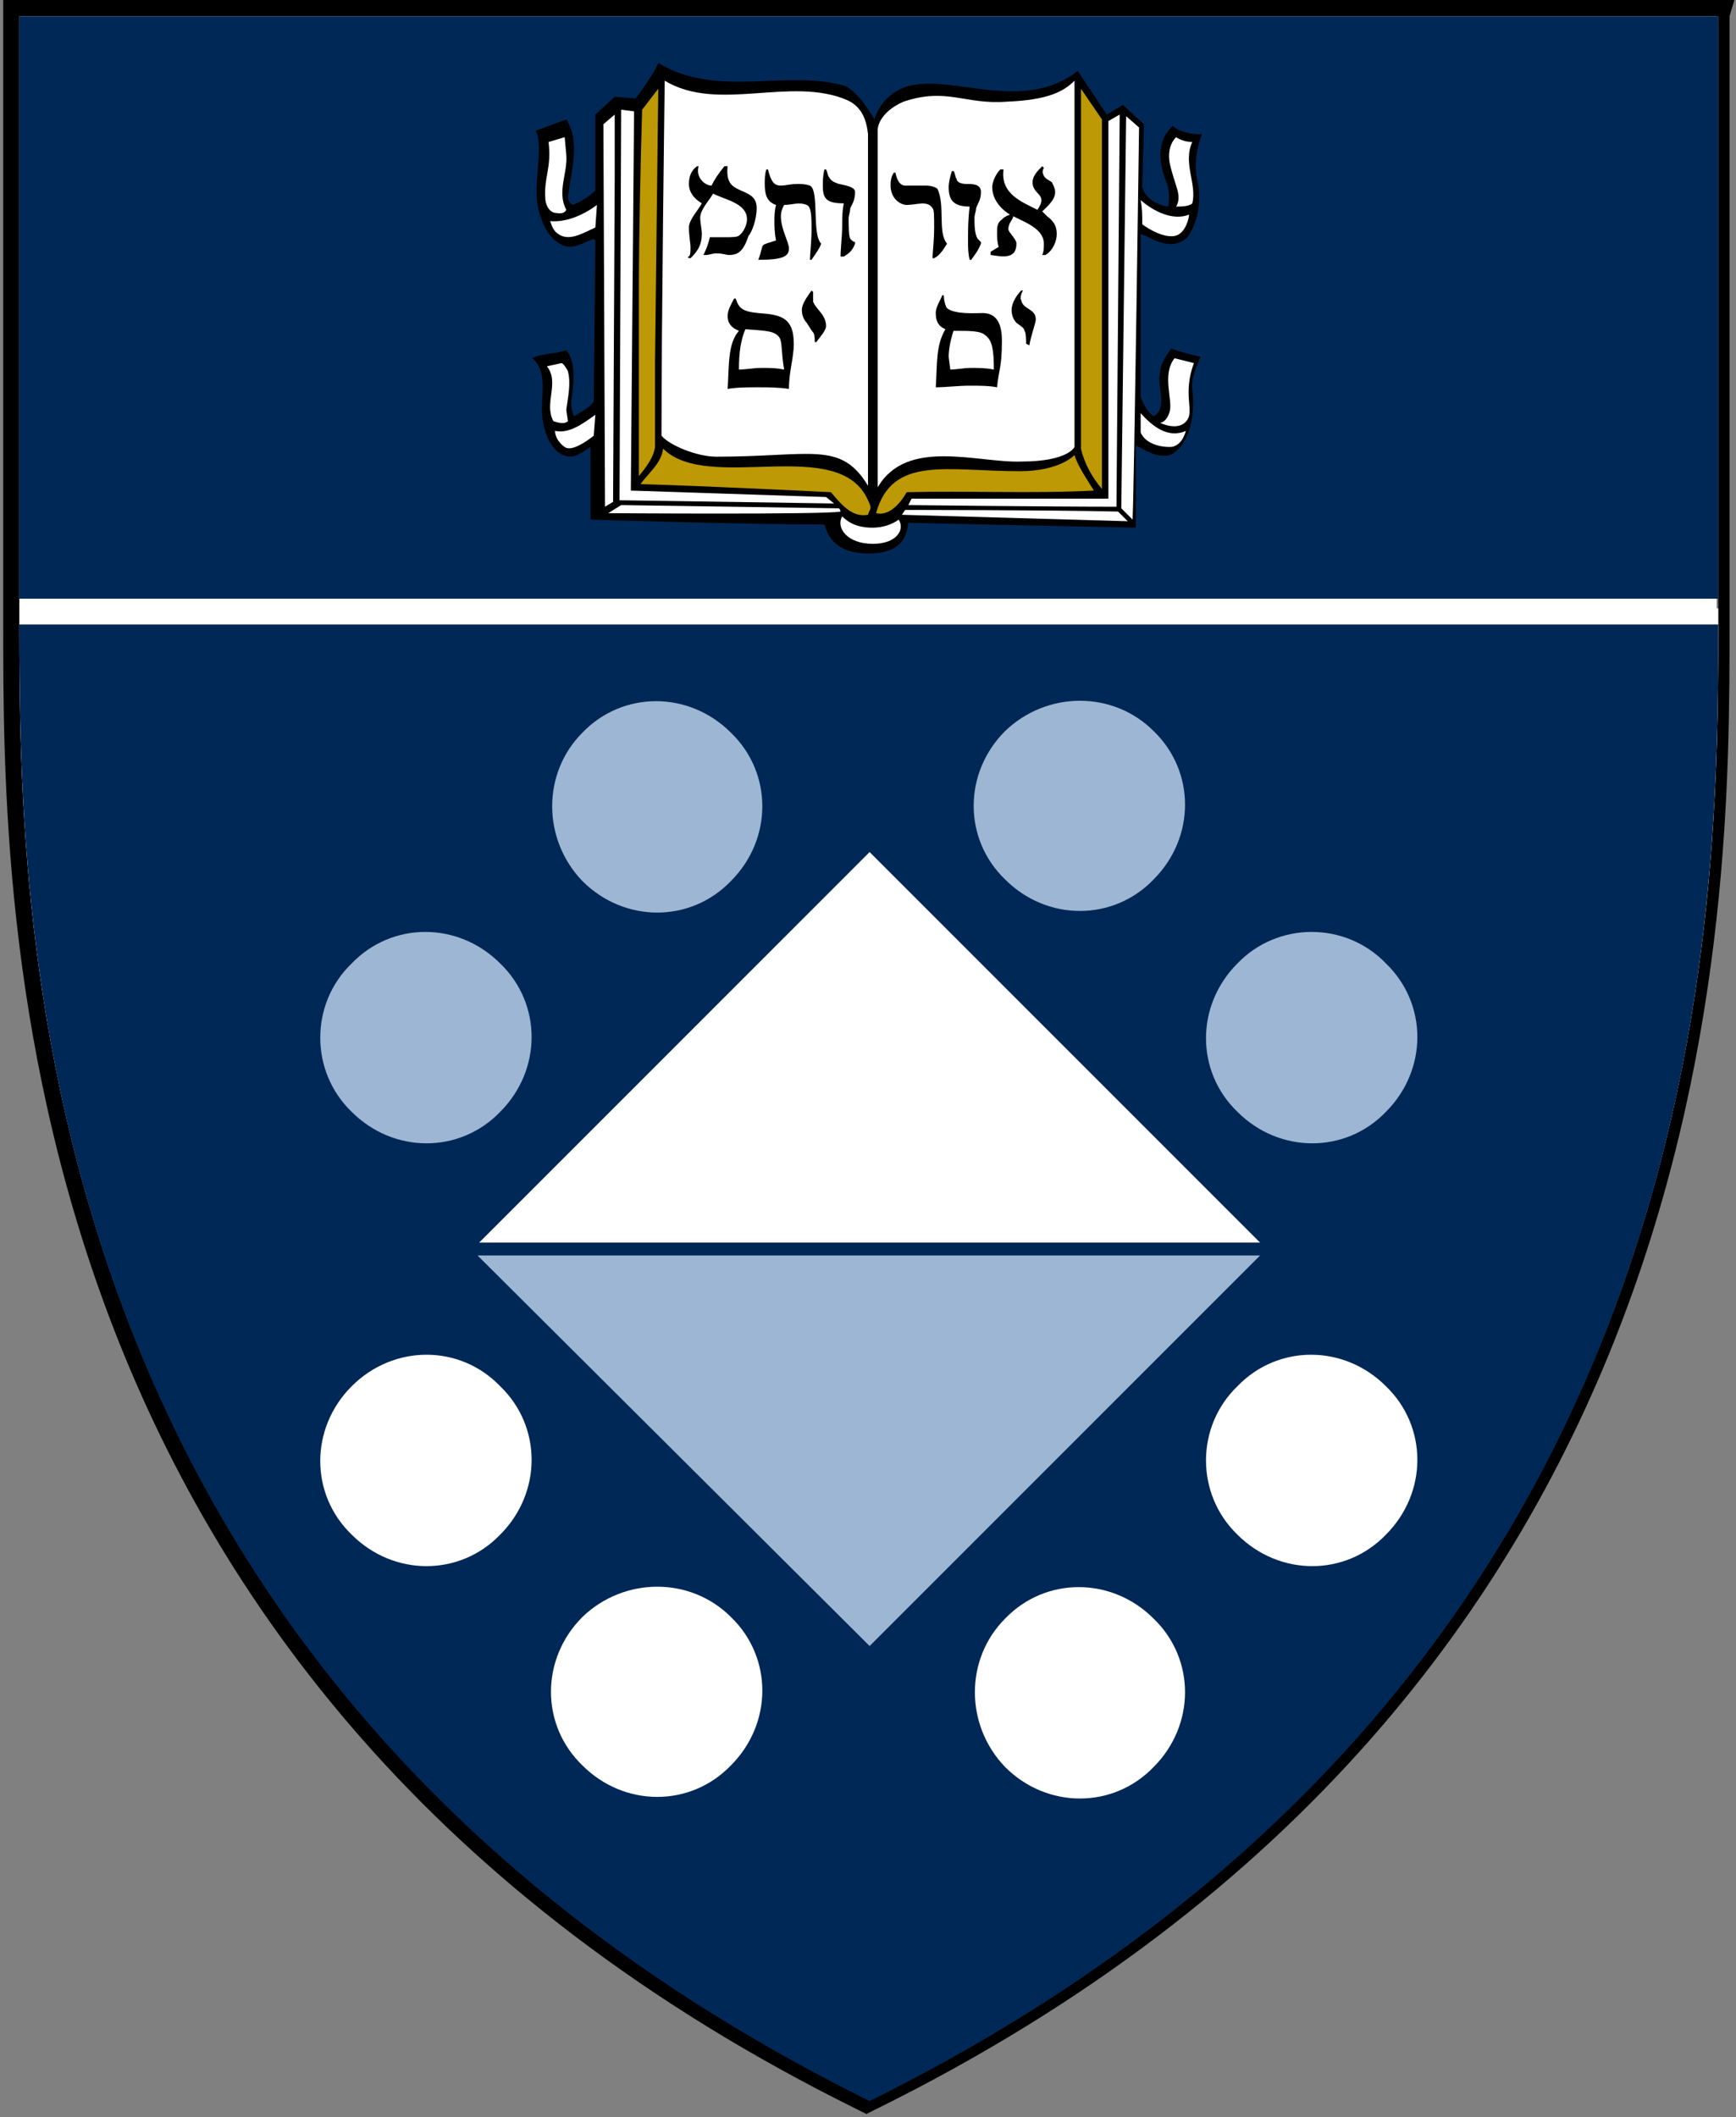 <?xml version="1.0" encoding="utf-8"?>
<!-- Generator: Adobe Illustrator 19.2.1, SVG Export Plug-In . SVG Version: 6.00 Build 0)  -->
<svg version="1.1" id="Layer_1" xmlns="http://www.w3.org/2000/svg" xmlns:xlink="http://www.w3.org/1999/xlink" x="0px" y="0px"
	 viewBox="0 0 107.6 131.2" style="enable-background:new 0 0 107.6 131.2;" xml:space="preserve">
<rect x="0" y="0" width="107.6" height="131.2" fill="#808080" stroke="none"/>
<style type="text/css">
	.st0{fill:#FFFFFF;}
	.st1{fill:#002856;}
	.st2{fill:#BC9905;}
	.st3{fill:#9CB6D3;}
</style>
<g>
	<g>
		<path d="M106.5,1v36.7c0,0.3,0,0.7,0,1c0,19.2-0.5,65.5-52.4,91.2l-0.2,0.1l-0.2-0.1C1.7,104.2,1.2,57.9,1.2,38.7c0-0.3,0-0.7,0-1
			V1H106.5 M107.5,0h-1H1.2h-1v1v36.7v1c0,18-0.1,65.8,52.9,92l0.2,0.1l0.4,0.2l0.4-0.2l0.2-0.1c53-26.2,52.9-74,52.9-92
			c0-0.2,0-0.5,0-0.7l0-0.3V1L107.5,0L107.5,0z"/>
	</g>
	<g>
		<path class="st0" d="M106.5,37.7c0,0.3,0,0.7,0,1c0,19.2-0.5,65.5-52.4,91.2l-0.2,0.1l-0.2-0.1C1.7,104.2,1.2,57.9,1.2,38.7
			c0-0.3,0-0.7,0-1V1h105.2V37.7z"/>
	</g>
	<g>
		<path class="st1" d="M106.5,38.7c0,19.5-0.6,65.7-52.6,91.5l0,0C1.8,104.4,1.2,58.2,1.2,38.7L106.5,38.7z"/>
	</g>
	<rect x="1.2" y="1" class="st1" width="105.3" height="36.1"/>
	<g>
		<path d="M52.3,5.3c0.9,0.3,1.9,2.1,1.9,2.1s0.5-2.1,3-2.2c2.6-0.2,6.5,1.6,9.6-0.8l1.8,2.7l1-0.6l1.3,1.2l-0.1,3.9
			c0.2,0.7,0.9,1.1,1.6,1.2c0,0,0.2-0.7-0.1-1.5c-0.6-1.5-0.5-2.7,0.4-3.5c0.2,0.3,1.3,0.6,1.8,0.5c-0.3,0.8-0.5,1.8-0.3,2.8
			c0.3,1.2,0.1,2.6-0.6,3.6c-0.7,0.7-1.7,0.4-2.4,0l-0.5-0.2v10.1c0.2,0.5,0.4,0.9,0.8,1.2c0.9-0.5,0.2-1.8,0.4-2.7
			c0-0.5,0.4-1.1,0.7-1.5c0.5,0.2,1.7,0.5,1.8,0.5c-0.1,0.4-0.6,1.2-0.5,2c0.3,2.7-0.8,3.9-1.4,4.1c-0.8,0.2-1.5-0.3-2.1-0.6v5.1
			l-14.1-0.3c-0.1,0.6-0.2,1.9-2.5,1.9c-2.3,0-2.6-1.5-2.7-1.8c-4.9,0-14.5-0.3-14.5-0.3v-4.5l0,0c-0.5,0.3-1,0.8-1.7,0.5
			c-0.7-0.3-1.2-1.3-1.3-2.5c-0.1-1.2,0.4-2.6-0.6-3.5c0.3-0.2,0.7-0.2,1.1-0.3c0.4,0,1-0.2,1-0.2c0.8,1,0.3,2.8,0.3,3.3
			c0,0.5,0.2,0.8,0.2,0.8c0.4-0.3,0.9-0.5,1.2-0.9l0.1-10l-0.1-0.1c-0.6,0.2-1.3,0.7-1.9,0.4c-0.7-0.3-1.3-1-1.6-2.6
			c-0.2-1.6,0.4-3.6-0.1-4.5l1.9-0.7c0.9,1.4,0.3,3.2,0.1,4.8c0,0.2,0.1,0.4,0.3,0.5c0.5-0.2,1-0.5,1.4-0.9l0-4.7l1.2-1.1l1.3,0.1
			c0,0,1.2-1.6,1.4-2.2C44.4,6.1,48.7,4.3,52.3,5.3"/>
		<path class="st0" d="M52.5,6.2c0.9,0.4,1.2,1.2,1.3,2.1v21.8c-1.7-2.8-3.5-1.8-9.4-1.8c-1.2,0-2.9-0.7-3.4-1.3
			C41,19.8,41.2,5,41.2,5C44.5,7,49,4.7,52.5,6.2"/>
		<path class="st0" d="M66.6,27.7c0,0-0.4,0.9-3.3,0.9c-2.7,0.1-7.1-1.5-8.9,1.6V8c0.1-0.8,0.9-1.4,1.6-1.7c2.7-0.9,3.8,0.2,6.4,0
			c2.5-0.1,3.5-0.6,4.2-1.3L66.6,27.7z"/>
		<path class="st2" d="M68.3,30.3c-0.6-0.7-1.1-1.6-1.3-2.5l0-22.3l1.3,1.9L68.3,30.3z"/>
		<path class="st2" d="M40.6,22.4v5.3c-0.1,0.7-0.6,1.3-1,1.8l0-11.4c0-3.5,0.1-7.9,0.2-11.3l1-1.3L40.6,22.4z"/>
		<polygon class="st0" points="39.3,6.9 39.1,30.4 51.2,30.8 51.7,31.2 38.4,31 38.5,6.8 		"/>
		<polygon class="st0" points="38.1,11.1 38,31.1 37.5,31.4 37.4,7.7 38.1,7.1 		"/>
		<g>
			<path class="st0" d="M69.4,7.1l-0.2,24.3c-4.2,0-12.9-0.1-12.9-0.1l0.2-0.4l12.2,0l0-23.4L69.4,7.1z"/>
			<path class="st0" d="M70.6,7.9c0,0-0.3,22.2-0.4,24.3l-0.7-0.7l0.3-24.3L70.6,7.9z"/>
			<path class="st0" d="M35.1,9.6c0.1,1.1-0.6,2.3,0,3.4c0,0-0.1,0.3-0.6,0.2c-0.5,0-0.7-0.6-0.7-0.9c-0.1-1.3,0.4-1.9,0.2-3.5
				l1-0.3L35.1,9.6z"/>
			<path class="st0" d="M73.9,8.8c-0.6,1.3,0.3,2.6,0,3.8c-0.2,0.2-0.7,0.2-1,0.2c0.4-0.7-0.1-1.3-0.4-2.7c-0.2-1.1,0.4-1.6,0.4-1.6
				S73.3,8.8,73.9,8.8"/>
			<path class="st0" d="M73.7,13.3c0,0.2-0.2,1.1-0.8,1.3c-0.7,0.2-1.7-0.4-2.1-0.7c0-0.5,0-1-0.1-1.5
				C71.5,13.1,72.7,13.7,73.7,13.3"/>
			<path class="st0" d="M36.9,14.1c-0.7,0.3-1.6,0.9-2.3,0.4c-0.3-0.2-0.4-0.5-0.5-0.8c1,0.1,2.1-0.4,2.9-1L36.9,14.1z"/>
			<path class="st0" d="M74,22.5c-0.7,1.9,0,2.9-0.4,3.5c-0.5,0.8-1.7,0.2-1.7,0.2s0.4,0,0.6-0.7c0.2-0.7-0.5-2.3,0.3-3.3L74,22.5z"
				/>
			<path class="st0" d="M35.2,23c0.2,0.8,0,1.6-0.1,2.4l0.1,0.7c-0.2,0.2-0.6,0.1-0.9,0c-0.6-1.1,0.4-2.4-0.4-3.4l0.9-0.2
				C34.9,22.5,35.1,22.8,35.2,23"/>
			<path class="st0" d="M73.5,26.7c-0.1,0.4-0.4,1-1,1c-0.6,0-1.5-0.2-1.8-0.9l0-1.2C71.4,26.4,72.4,27.2,73.5,26.7"/>
			<path class="st0" d="M36.8,27c-0.5,0.4-1.4,1-1.8,0.7c-0.3-0.2-0.6-0.6-0.6-1c0.9,0.2,1.8-0.5,2.5-1L36.8,27z"/>
			<path class="st2" d="M53.8,31c0.3,0.6,0.1,0.5,0,0.9c-1,0.2-1.7-0.7-2.3-1.4c0,0-8-0.4-11.8-0.5c0.5-0.7,1.3-1.3,1.4-2.2
				C43.9,30.6,52,26.9,53.8,31"/>
			<path class="st2" d="M67.8,30.4c-3.9,0.2-7.8,0-11.6,0.1c-0.4,0.7-1.1,1.5-1.9,1.3c1-3.6,4.4-2.6,8.9-2.6c2.5,0,3.4-1,3.4-1
				C66.8,28.9,67.5,29.9,67.8,30.4"/>
			<path class="st0" d="M52,31.5c0,0,0.1,0.1,0.1,0.2c-0.9,0.2-14.4,0.1-14.4,0.1l0.8-0.5L52,31.5z"/>
			<path class="st0" d="M69.3,31.7l0.6,0.6l-14-0.4l0.2-0.3C56,31.6,64.9,31.6,69.3,31.7"/>
			<path class="st0" d="M54.1,32.7c0.6,0,1.2-0.2,1.6-0.5c0.4,0.6-0.1,1.5-1.6,1.5c-1.6,0-2.3-1-1.9-1.7
				C52.8,32.6,53.5,32.7,54.1,32.7"/>
		</g>
		<path d="M48.6,22.9c-0.5-0.1-0.8-0.1-1.4-0.1c-0.5,0-1,0.1-1.4,0.1c0-1,0.1-1.8,0.4-2.5c1.3,0.1,1.8,0.1,2.1,0.5
			C48.5,21.2,48.4,21.7,48.6,22.9 M49.2,21.3c0-1.7-0.9-1.8-2.2-1.9c-1-0.1-1.2-0.3-1.4-0.9h-0.1c-0.2,0.4-0.4,0.7-0.4,1.1
			c0,0.4,0.2,0.7,0.7,0.9c-0.7,0.8-0.6,2.1-0.7,3.6c0.6-0.1,1.3-0.1,1.9-0.1c0.6,0,1.2,0,1.9,0.1C48.9,23,49.2,22.2,49.2,21.3"/>
		<path d="M61.6,22.9c-0.5-0.1-0.9-0.1-1.4-0.1c-0.5,0-0.9,0.1-1.3,0.1c0-0.1-0.1-0.7-0.1-0.8c0-0.4,0.1-1,0.3-1.6
			c1.1,0,1.7,0,2,0.3C61.5,21.1,61.6,21.7,61.6,22.9 M62.1,21.1c0-1.4-0.6-1.7-1.2-1.7c-0.4,0-1.7,0.1-2.2-0.3
			c-0.1-0.1-0.2-0.5-0.2-0.8h-0.1c-0.1,0.3-0.4,0.7-0.4,1.1c0,0.4,0.1,0.8,0.6,1c-0.6,1-0.5,2.1-0.6,3.6c0.6,0,1.4-0.1,2.1-0.1
			c0.6,0,1.2,0,1.7,0.1C61.9,22.9,62.1,22.8,62.1,21.1"/>
		<path d="M51.2,20.2c0-0.7-0.6-1-0.8-1.5v-0.6L50.3,18c-0.2,0.3-0.6,0.8-0.6,1.2c0,0.3,0.1,0.6,0.3,0.8c0.2,0.3,0.3,0.5,0.4,0.6
			c0.1,0.1,0.1,0.5,0.1,0.6h0.1C50.8,20.9,51.2,20.5,51.2,20.2"/>
		<path d="M64.2,19.8c0-0.7-0.8-0.6-0.9-1.2c-0.1-0.1,0-0.4,0.1-0.6h-0.1c-0.3,0.3-0.6,0.8-0.6,1.2c0,0.3,0.1,0.6,0.3,0.8
			c0.1,0.1,0.5,0.3,0.5,0.5c0.1,0.1,0.1,0.6,0.1,0.8l0.2,0.1C63.9,20.8,64.2,20,64.2,19.8"/>
		<path d="M58.7,15.1c-0.6-0.7-0.1-2.4-0.6-3.4c-0.1-0.1-0.4-0.2-0.7-0.2h-1.3c-0.3,0-0.5-0.3-0.6-0.8h-0.1
			c-0.2,0.3-0.2,0.6-0.2,0.8c0,0.8,0.6,1.2,1,1.2c0.6,0,1.3-0.3,1.6,0.2c0.1,0.1,0.1,0.5,0.1,1.2c0,0.8-0.1,1.6-0.1,1.9h0.1
			C58.3,15.8,58.5,15.4,58.7,15.1"/>
		<path d="M50.9,15.1c-0.6-0.6-0.1-3.3-0.7-3.6c-0.3-0.1-0.5-0.1-0.8-0.1c-0.4,0-0.7,0.1-1,0.1c-0.4,0-0.6-0.2-0.8-1h-0.1
			c-0.1,0.3-0.1,0.6-0.1,0.9c0,0.6,0.1,1.1,0.7,1.3c-0.1,0.4-0.1,0.7-0.1,1c0,0.3,0,0.7,0.1,1.2c-0.6,0.2-0.7,0.2-0.8,0.3
			c-0.1,0.1-0.1,0.4-0.3,0.9c1.5,0,1.9-0.2,1.9-0.7c0-0.4-0.5-1.2-0.5-2c0-0.3,0.1-0.5,0.2-0.7c0.5,0,0.9-0.2,1.4,0
			c0.3,0.1,0.3,0.8,0.3,1.5c0,0.8-0.1,1.6-0.1,1.9h0.1C50.5,15.8,50.8,15.4,50.9,15.1"/>
		<path d="M60.8,15.1V15c-0.1-0.1-0.1-0.1-0.2-0.2c-0.2-0.3-0.2-0.9-0.2-1.3c0-0.2,0.1-0.4,0.1-0.6c0.1-0.3,0.3-0.5,0.3-1
			c0-0.5-0.5-0.5-0.9-0.5c-0.3,0-0.6-0.1-0.6-0.3c-0.1-0.1-0.1-0.4-0.2-0.5H59c-0.1,0.3-0.2,0.7-0.2,1c0,0.8,0.3,1.2,1.3,1.2
			c-0.1,0.8-0.1,1.4-0.1,2.2c0,0.3,0,0.7,0.1,1.1h0.1C60.4,15.8,60.6,15.6,60.8,15.1"/>
		<path d="M46.9,12.9c0-0.8-0.6-0.9-1.2-1.2c-0.4-0.2-0.7-0.5-0.6-1.4h-0.2c-0.4,0.5-0.6,0.8-0.8,1.2c-0.4,0-1-0.5-0.8-1.2h-0.1
			c-0.4,0.3-0.5,0.7-0.5,1.1c0,0.5,0.3,0.9,0.8,1.2c-0.2,0.4-0.8,1-0.8,1.5c0,0.5,0.1,1,0.1,1.2c0,0.3,0,0.5-0.1,0.6
			c-0.1,0-0.1,0.1,0.1,0.1c0.3-0.3,0.7-0.7,0.7-1.5c0-0.3-0.1-0.7-0.1-1c0-0.5,0.5-1,0.8-1.5c0.8,0.4,2.1,0.6,2.1,1.6
			c0,0.3-0.2,0.8-0.5,1c-0.1,0.1-0.5,0.1-0.8,0.1h-1c-0.1,0.4-0.2,0.7-0.4,1.1h0.2c0.1,0,0.4-0.1,0.6-0.1c0.4,0,0.6,0.1,0.8,0.1
			c0.6,0,0.9-0.3,1.2-1.2C46.6,14.4,46.9,13.6,46.9,12.9"/>
		<path d="M53,15.1v-0.1c-0.1,0-0.2-0.1-0.3-0.2c-0.1-0.2-0.1-0.8-0.1-1.3c0-0.1,0.1-0.4,0.1-0.6c0.1-0.2,0.3-0.5,0.3-1
			c0-0.3-0.5-0.4-1-0.5c-0.3-0.1-0.5-0.2-0.6-0.4c-0.1-0.1-0.1-0.3-0.2-0.5h-0.1c-0.1,0.4-0.1,0.7-0.1,1c0,0.8,0.2,1.1,1.3,1.1
			c-0.1,0.5-0.1,0.9-0.1,1.4c0,0.6-0.1,1.4-0.1,1.9h0.2C52.6,15.7,52.8,15.6,53,15.1"/>
		<path d="M65.5,14.5c0-0.5-0.2-0.8-0.6-1.1c-0.1-0.1-0.3-0.3-0.3-0.3c0.3-0.3,0.8-0.7,0.8-1.2c0-0.2-0.1-0.4-0.2-0.6
			c-0.1-0.1-0.4-0.2-0.5-0.4c-0.1-0.2-0.1-0.3,0-0.5l-0.1-0.1c-0.3,0.3-0.6,0.6-0.6,1c0,0.8,1,0.7,0.3,1.7c-1-0.5-2.3-1-2.1-2.5H62
			c-0.3,0.3-0.5,0.8-0.5,1.1c0,0.8,0.6,1.4,1.1,1.7c-0.3,0.1-0.4,0.2-0.5,0.3c-0.3,0.2-0.3,0.5-0.3,0.8c0,0.3,0,0.6,0.1,0.9
			l-0.5,0.3v0.2c0.7,0.1,1.6,0.3,1.6-0.7c0-0.3-0.5-0.7-0.5-0.9c0-0.4,0.3-0.6,0.3-0.8c0.8,0.4,1.9,0.8,1.9,1.7c0,0.2,0,0.5-0.1,0.7
			h0.2C65.3,15.5,65.5,14.9,65.5,14.5"/>
	</g>
	<g>
		<path class="st0" d="M76.7,95.1c2.6,2.6,6.7,2.6,9.2,0c2.6-2.6,2.6-6.7,0-9.2c-2.6-2.6-6.7-2.6-9.2,0
			C74.1,88.4,74.1,92.6,76.7,95.1"/>
		<path class="st0" d="M62.3,109.5c2.6,2.6,6.7,2.6,9.2,0c2.6-2.6,2.6-6.7,0-9.2c-2.6-2.6-6.7-2.6-9.2,0
			C59.8,102.8,59.8,106.9,62.3,109.5"/>
		<path class="st0" d="M36.1,100.2c-2.6,2.6-2.6,6.7,0,9.2c2.6,2.6,6.7,2.6,9.2,0c2.6-2.6,2.6-6.7,0-9.2
			C42.8,97.7,38.7,97.7,36.1,100.2"/>
		<path class="st0" d="M21.8,85.9c-2.6,2.6-2.6,6.7,0,9.2c2.6,2.6,6.7,2.6,9.2,0c2.6-2.6,2.6-6.7,0-9.2
			C28.5,83.3,24.4,83.3,21.8,85.9"/>
	</g>
	<g>
		<path class="st3" d="M36.1,54.6c2.6,2.6,6.7,2.6,9.2,0c2.6-2.6,2.6-6.7,0-9.2c-2.6-2.6-6.7-2.6-9.2,0C33.6,47.9,33.6,52,36.1,54.6
			"/>
		<path class="st3" d="M21.8,68.9c2.6,2.6,6.7,2.6,9.2,0c2.6-2.6,2.6-6.7,0-9.2c-2.6-2.6-6.7-2.6-9.2,0
			C19.2,62.2,19.2,66.4,21.8,68.9"/>
		<path class="st3" d="M76.7,59.7c-2.6,2.6-2.6,6.7,0,9.2c2.6,2.6,6.7,2.6,9.2,0c2.6-2.6,2.6-6.7,0-9.2
			C83.4,57.1,79.2,57.1,76.7,59.7"/>
		<path class="st3" d="M62.3,45.3c-2.6,2.6-2.6,6.7,0,9.2c2.6,2.6,6.7,2.6,9.2,0c2.6-2.6,2.6-6.7,0-9.2C69,42.8,64.9,42.8,62.3,45.3
			"/>
	</g>
	<g>
		<polygon class="st0" points="53.9,52.8 29.7,77 78.1,77 		"/>
		<polygon class="st3" points="53.9,102 78.1,77.8 29.6,77.8 		"/>
	</g>
</g>
</svg>
